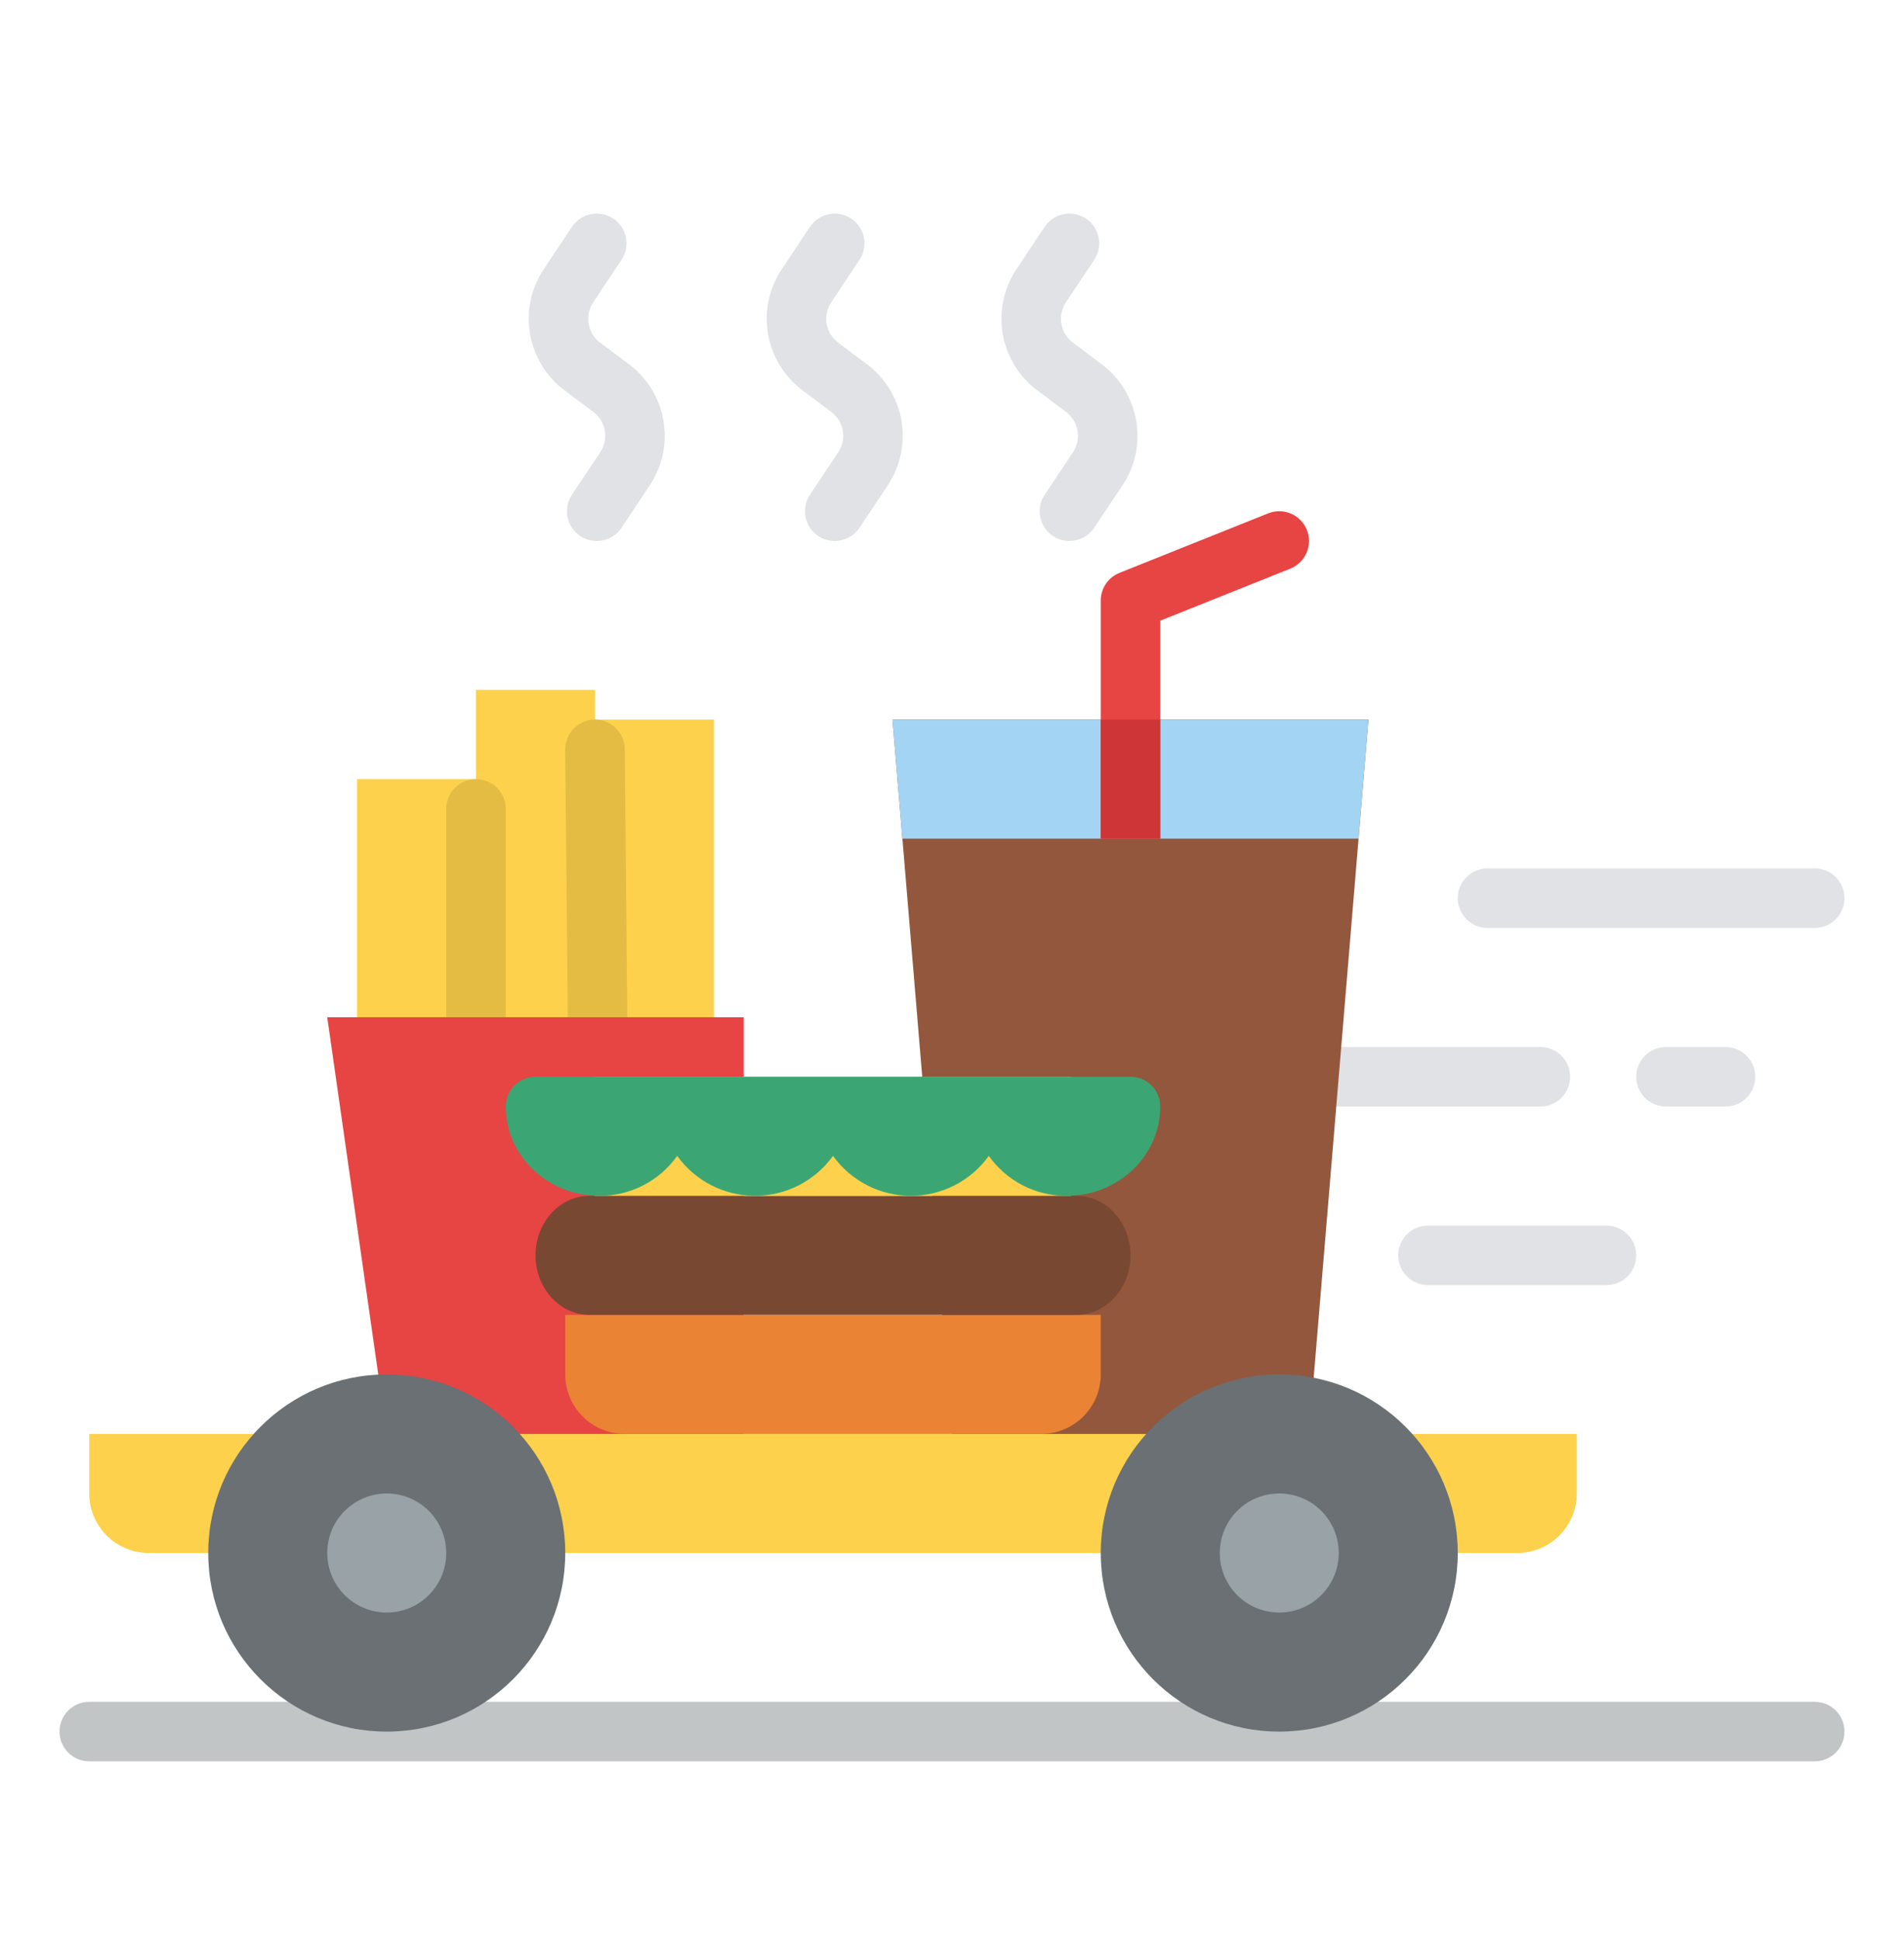 <svg width="54" height="55" viewBox="0 0 54 55" fill="none" xmlns="http://www.w3.org/2000/svg">
<path d="M43.688 31.367H35.438C35.214 31.367 34.999 31.278 34.841 31.12C34.683 30.962 34.594 30.747 34.594 30.523C34.594 30.299 34.683 30.085 34.841 29.927C34.999 29.768 35.214 29.68 35.438 29.68H43.688C43.911 29.68 44.126 29.768 44.284 29.927C44.442 30.085 44.531 30.299 44.531 30.523C44.531 30.747 44.442 30.962 44.284 31.12C44.126 31.278 43.911 31.367 43.688 31.367Z" fill="#E0E2E5"/>
<path d="M25.312 20.398L27 40.648V42.336H37.125V40.648L38.812 20.398H25.312Z" fill="#93573D"/>
<path d="M16.875 20.398V19.555H13.5V22.086H10.125V30.523H13.5H16.875V29.68H20.25V20.398H16.875Z" fill="#FDD14B"/>
<path d="M13.5 33.054C13.276 33.054 13.062 32.966 12.903 32.807C12.745 32.649 12.656 32.434 12.656 32.211V22.93C12.656 22.706 12.745 22.491 12.903 22.333C13.062 22.175 13.276 22.086 13.5 22.086C13.724 22.086 13.938 22.175 14.097 22.333C14.255 22.491 14.344 22.706 14.344 22.93V32.211C14.344 32.434 14.255 32.649 14.097 32.807C13.938 32.966 13.724 33.054 13.5 33.054Z" fill="#E4BC43"/>
<path d="M16.996 34.742C16.773 34.742 16.56 34.654 16.402 34.498C16.244 34.341 16.154 34.129 16.152 33.906L16.031 21.25C16.029 21.026 16.116 20.811 16.273 20.651C16.43 20.491 16.643 20.4 16.867 20.398C17.091 20.396 17.306 20.483 17.466 20.64C17.626 20.796 17.717 21.01 17.719 21.234L17.839 33.89C17.841 34.114 17.755 34.329 17.598 34.489C17.441 34.649 17.228 34.74 17.004 34.742H16.996Z" fill="#E4BC43"/>
<path d="M9.281 28.836L10.969 40.648V42.336H21.094V40.648V28.836H9.281Z" fill="#E74444"/>
<path d="M48.938 31.367H47.25C47.026 31.367 46.812 31.278 46.653 31.12C46.495 30.962 46.406 30.747 46.406 30.523C46.406 30.299 46.495 30.085 46.653 29.927C46.812 29.768 47.026 29.68 47.25 29.68H48.938C49.161 29.68 49.376 29.768 49.534 29.927C49.692 30.085 49.781 30.299 49.781 30.523C49.781 30.747 49.692 30.962 49.534 31.12C49.376 31.278 49.161 31.367 48.938 31.367Z" fill="#E0E2E5"/>
<path d="M38.812 20.398L38.531 23.773H25.594L25.312 20.398H38.812Z" fill="#A4D4F4"/>
<path d="M23.674 15.336C23.521 15.336 23.371 15.294 23.24 15.216C23.109 15.137 23.002 15.024 22.93 14.89C22.858 14.755 22.824 14.603 22.832 14.451C22.839 14.298 22.888 14.151 22.972 14.024L23.774 12.821C23.894 12.641 23.94 12.423 23.904 12.21C23.867 11.998 23.751 11.807 23.578 11.678L22.757 11.062C22.24 10.674 21.891 10.102 21.782 9.464C21.673 8.827 21.812 8.172 22.171 7.633L22.972 6.43C23.034 6.338 23.113 6.259 23.205 6.197C23.297 6.135 23.4 6.093 23.509 6.071C23.617 6.049 23.729 6.049 23.838 6.07C23.947 6.092 24.05 6.135 24.142 6.196C24.235 6.258 24.314 6.337 24.375 6.429C24.437 6.521 24.48 6.624 24.502 6.733C24.523 6.841 24.523 6.953 24.502 7.062C24.48 7.171 24.438 7.274 24.376 7.366L23.574 8.569C23.455 8.749 23.409 8.967 23.445 9.18C23.481 9.392 23.598 9.583 23.77 9.712L24.591 10.328C25.109 10.716 25.458 11.288 25.567 11.926C25.676 12.563 25.537 13.219 25.178 13.757L24.377 14.96C24.3 15.076 24.195 15.171 24.073 15.236C23.95 15.302 23.813 15.336 23.674 15.336Z" fill="#E0E2E5"/>
<path d="M16.924 15.336C16.771 15.336 16.621 15.294 16.49 15.216C16.359 15.137 16.252 15.024 16.18 14.89C16.108 14.755 16.074 14.604 16.082 14.451C16.089 14.299 16.138 14.151 16.222 14.024L17.024 12.821C17.144 12.642 17.19 12.423 17.154 12.21C17.117 11.998 17.001 11.807 16.828 11.678L16.007 11.062C15.49 10.674 15.141 10.102 15.032 9.464C14.923 8.827 15.062 8.172 15.421 7.633L16.222 6.43C16.346 6.244 16.539 6.115 16.759 6.071C16.978 6.027 17.206 6.072 17.392 6.196C17.578 6.32 17.708 6.513 17.752 6.733C17.796 6.952 17.75 7.18 17.626 7.366L16.824 8.569C16.705 8.749 16.659 8.967 16.695 9.18C16.731 9.392 16.848 9.583 17.02 9.712L17.841 10.328C18.359 10.716 18.708 11.288 18.817 11.926C18.926 12.563 18.787 13.219 18.428 13.757L17.627 14.96C17.55 15.076 17.445 15.171 17.323 15.236C17.2 15.302 17.063 15.336 16.924 15.336Z" fill="#E0E2E5"/>
<path d="M30.33 15.336C30.177 15.336 30.027 15.294 29.896 15.216C29.766 15.137 29.658 15.024 29.587 14.89C29.515 14.755 29.48 14.603 29.488 14.451C29.495 14.299 29.544 14.151 29.629 14.024L30.431 12.821C30.55 12.641 30.597 12.423 30.56 12.21C30.524 11.998 30.407 11.807 30.235 11.678L29.414 11.062C28.897 10.674 28.547 10.102 28.438 9.465C28.329 8.827 28.468 8.172 28.827 7.633L29.628 6.43C29.752 6.244 29.945 6.115 30.165 6.071C30.274 6.049 30.386 6.049 30.494 6.07C30.603 6.092 30.706 6.134 30.799 6.196C30.891 6.257 30.97 6.336 31.032 6.428C31.093 6.521 31.136 6.624 31.158 6.733C31.18 6.841 31.18 6.953 31.159 7.062C31.137 7.171 31.094 7.274 31.033 7.366L30.231 8.569C30.112 8.749 30.065 8.967 30.102 9.18C30.138 9.392 30.255 9.583 30.427 9.712L31.248 10.328C31.765 10.716 32.115 11.288 32.224 11.926C32.333 12.563 32.194 13.219 31.835 13.757L31.034 14.96C30.957 15.076 30.852 15.171 30.729 15.236C30.606 15.302 30.469 15.336 30.33 15.336Z" fill="#E0E2E5"/>
<path d="M51.469 26.305H42.188C41.964 26.305 41.749 26.216 41.591 26.057C41.433 25.899 41.344 25.684 41.344 25.461C41.344 25.237 41.433 25.022 41.591 24.864C41.749 24.706 41.964 24.617 42.188 24.617H51.469C51.693 24.617 51.907 24.706 52.065 24.864C52.224 25.022 52.312 25.237 52.312 25.461C52.312 25.684 52.224 25.899 52.065 26.057C51.907 26.216 51.693 26.305 51.469 26.305Z" fill="#E0E2E5"/>
<path d="M45.562 36.429H40.5C40.276 36.429 40.062 36.341 39.903 36.182C39.745 36.024 39.656 35.809 39.656 35.586C39.656 35.362 39.745 35.147 39.903 34.989C40.062 34.831 40.276 34.742 40.5 34.742H45.562C45.786 34.742 46.001 34.831 46.159 34.989C46.317 35.147 46.406 35.362 46.406 35.586C46.406 35.809 46.317 36.024 46.159 36.182C46.001 36.341 45.786 36.429 45.562 36.429Z" fill="#E0E2E5"/>
<path d="M51.469 49.929H2.531C2.307 49.929 2.093 49.841 1.935 49.682C1.776 49.524 1.688 49.309 1.688 49.086C1.688 48.862 1.776 48.647 1.935 48.489C2.093 48.331 2.307 48.242 2.531 48.242H51.469C51.693 48.242 51.907 48.331 52.065 48.489C52.224 48.647 52.312 48.862 52.312 49.086C52.312 49.309 52.224 49.524 52.065 49.682C51.907 49.841 51.693 49.929 51.469 49.929Z" fill="#C2C5C6"/>
<path d="M2.531 40.648H44.719V42.336C44.719 42.783 44.541 43.212 44.224 43.529C43.908 43.846 43.479 44.023 43.031 44.023H4.219C3.771 44.023 3.342 43.846 3.026 43.529C2.709 43.212 2.531 42.783 2.531 42.336V40.648Z" fill="#FDD14B"/>
<path d="M36.281 49.086C39.077 49.086 41.344 46.819 41.344 44.023C41.344 41.227 39.077 38.961 36.281 38.961C33.485 38.961 31.219 41.227 31.219 44.023C31.219 46.819 33.485 49.086 36.281 49.086Z" fill="#6A7073"/>
<path d="M36.281 45.711C37.213 45.711 37.969 44.955 37.969 44.023C37.969 43.091 37.213 42.336 36.281 42.336C35.349 42.336 34.594 43.091 34.594 44.023C34.594 44.955 35.349 45.711 36.281 45.711Z" fill="#99A2A7"/>
<path d="M10.969 49.086C13.765 49.086 16.031 46.819 16.031 44.023C16.031 41.227 13.765 38.961 10.969 38.961C8.173 38.961 5.906 41.227 5.906 44.023C5.906 46.819 8.173 49.086 10.969 49.086Z" fill="#6A7073"/>
<path d="M10.969 45.711C11.901 45.711 12.656 44.955 12.656 44.023C12.656 43.091 11.901 42.336 10.969 42.336C10.037 42.336 9.281 43.091 9.281 44.023C9.281 44.955 10.037 45.711 10.969 45.711Z" fill="#99A2A7"/>
<path d="M16.031 37.273H31.219V38.961C31.219 39.408 31.041 39.837 30.724 40.154C30.408 40.471 29.979 40.648 29.531 40.648H17.719C17.271 40.648 16.842 40.471 16.526 40.154C16.209 39.837 16.031 39.408 16.031 38.961V37.273Z" fill="#EA8333"/>
<path d="M30.529 33.898C31.376 33.898 32.062 34.654 32.062 35.586C32.062 36.518 31.376 37.273 30.529 37.273H16.721C15.874 37.273 15.188 36.518 15.188 35.586C15.188 34.654 15.874 33.898 16.721 33.898H30.529Z" fill="#794832"/>
<path d="M16.875 30.523H30.375V33.898H16.875V30.523Z" fill="#FDD14B"/>
<path d="M32.906 31.367C32.906 32.765 31.719 33.898 30.254 33.898C29.822 33.902 29.395 33.8 29.01 33.603C28.626 33.406 28.294 33.119 28.044 32.766C27.792 33.116 27.46 33.402 27.076 33.599C26.692 33.795 26.266 33.898 25.835 33.898C25.403 33.898 24.977 33.795 24.593 33.599C24.209 33.402 23.877 33.116 23.625 32.766C23.373 33.116 23.041 33.402 22.657 33.599C22.273 33.795 21.847 33.898 21.415 33.898C20.984 33.898 20.558 33.795 20.174 33.599C19.79 33.402 19.458 33.116 19.206 32.766C18.956 33.119 18.624 33.406 18.239 33.603C17.855 33.8 17.428 33.902 16.996 33.898C15.531 33.898 14.344 32.765 14.344 31.367C14.344 31.143 14.433 30.929 14.591 30.77C14.749 30.612 14.964 30.523 15.188 30.523H32.062C32.286 30.523 32.501 30.612 32.659 30.77C32.817 30.929 32.906 31.143 32.906 31.367Z" fill="#3BA673"/>
<path d="M31.219 23.773V17.023C31.219 16.855 31.269 16.69 31.364 16.55C31.458 16.411 31.593 16.302 31.749 16.24L35.968 14.552C36.071 14.511 36.181 14.491 36.292 14.492C36.402 14.493 36.512 14.517 36.614 14.56C36.715 14.604 36.808 14.667 36.885 14.746C36.962 14.826 37.023 14.919 37.065 15.022C37.106 15.125 37.126 15.235 37.125 15.346C37.124 15.457 37.1 15.566 37.057 15.668C37.013 15.77 36.95 15.862 36.871 15.94C36.791 16.017 36.697 16.078 36.595 16.119L32.906 17.595V23.773H31.219Z" fill="#E74444"/>
<path d="M31.219 20.398H32.906V23.773H31.219V20.398Z" fill="#CE3536"/>
</svg>
